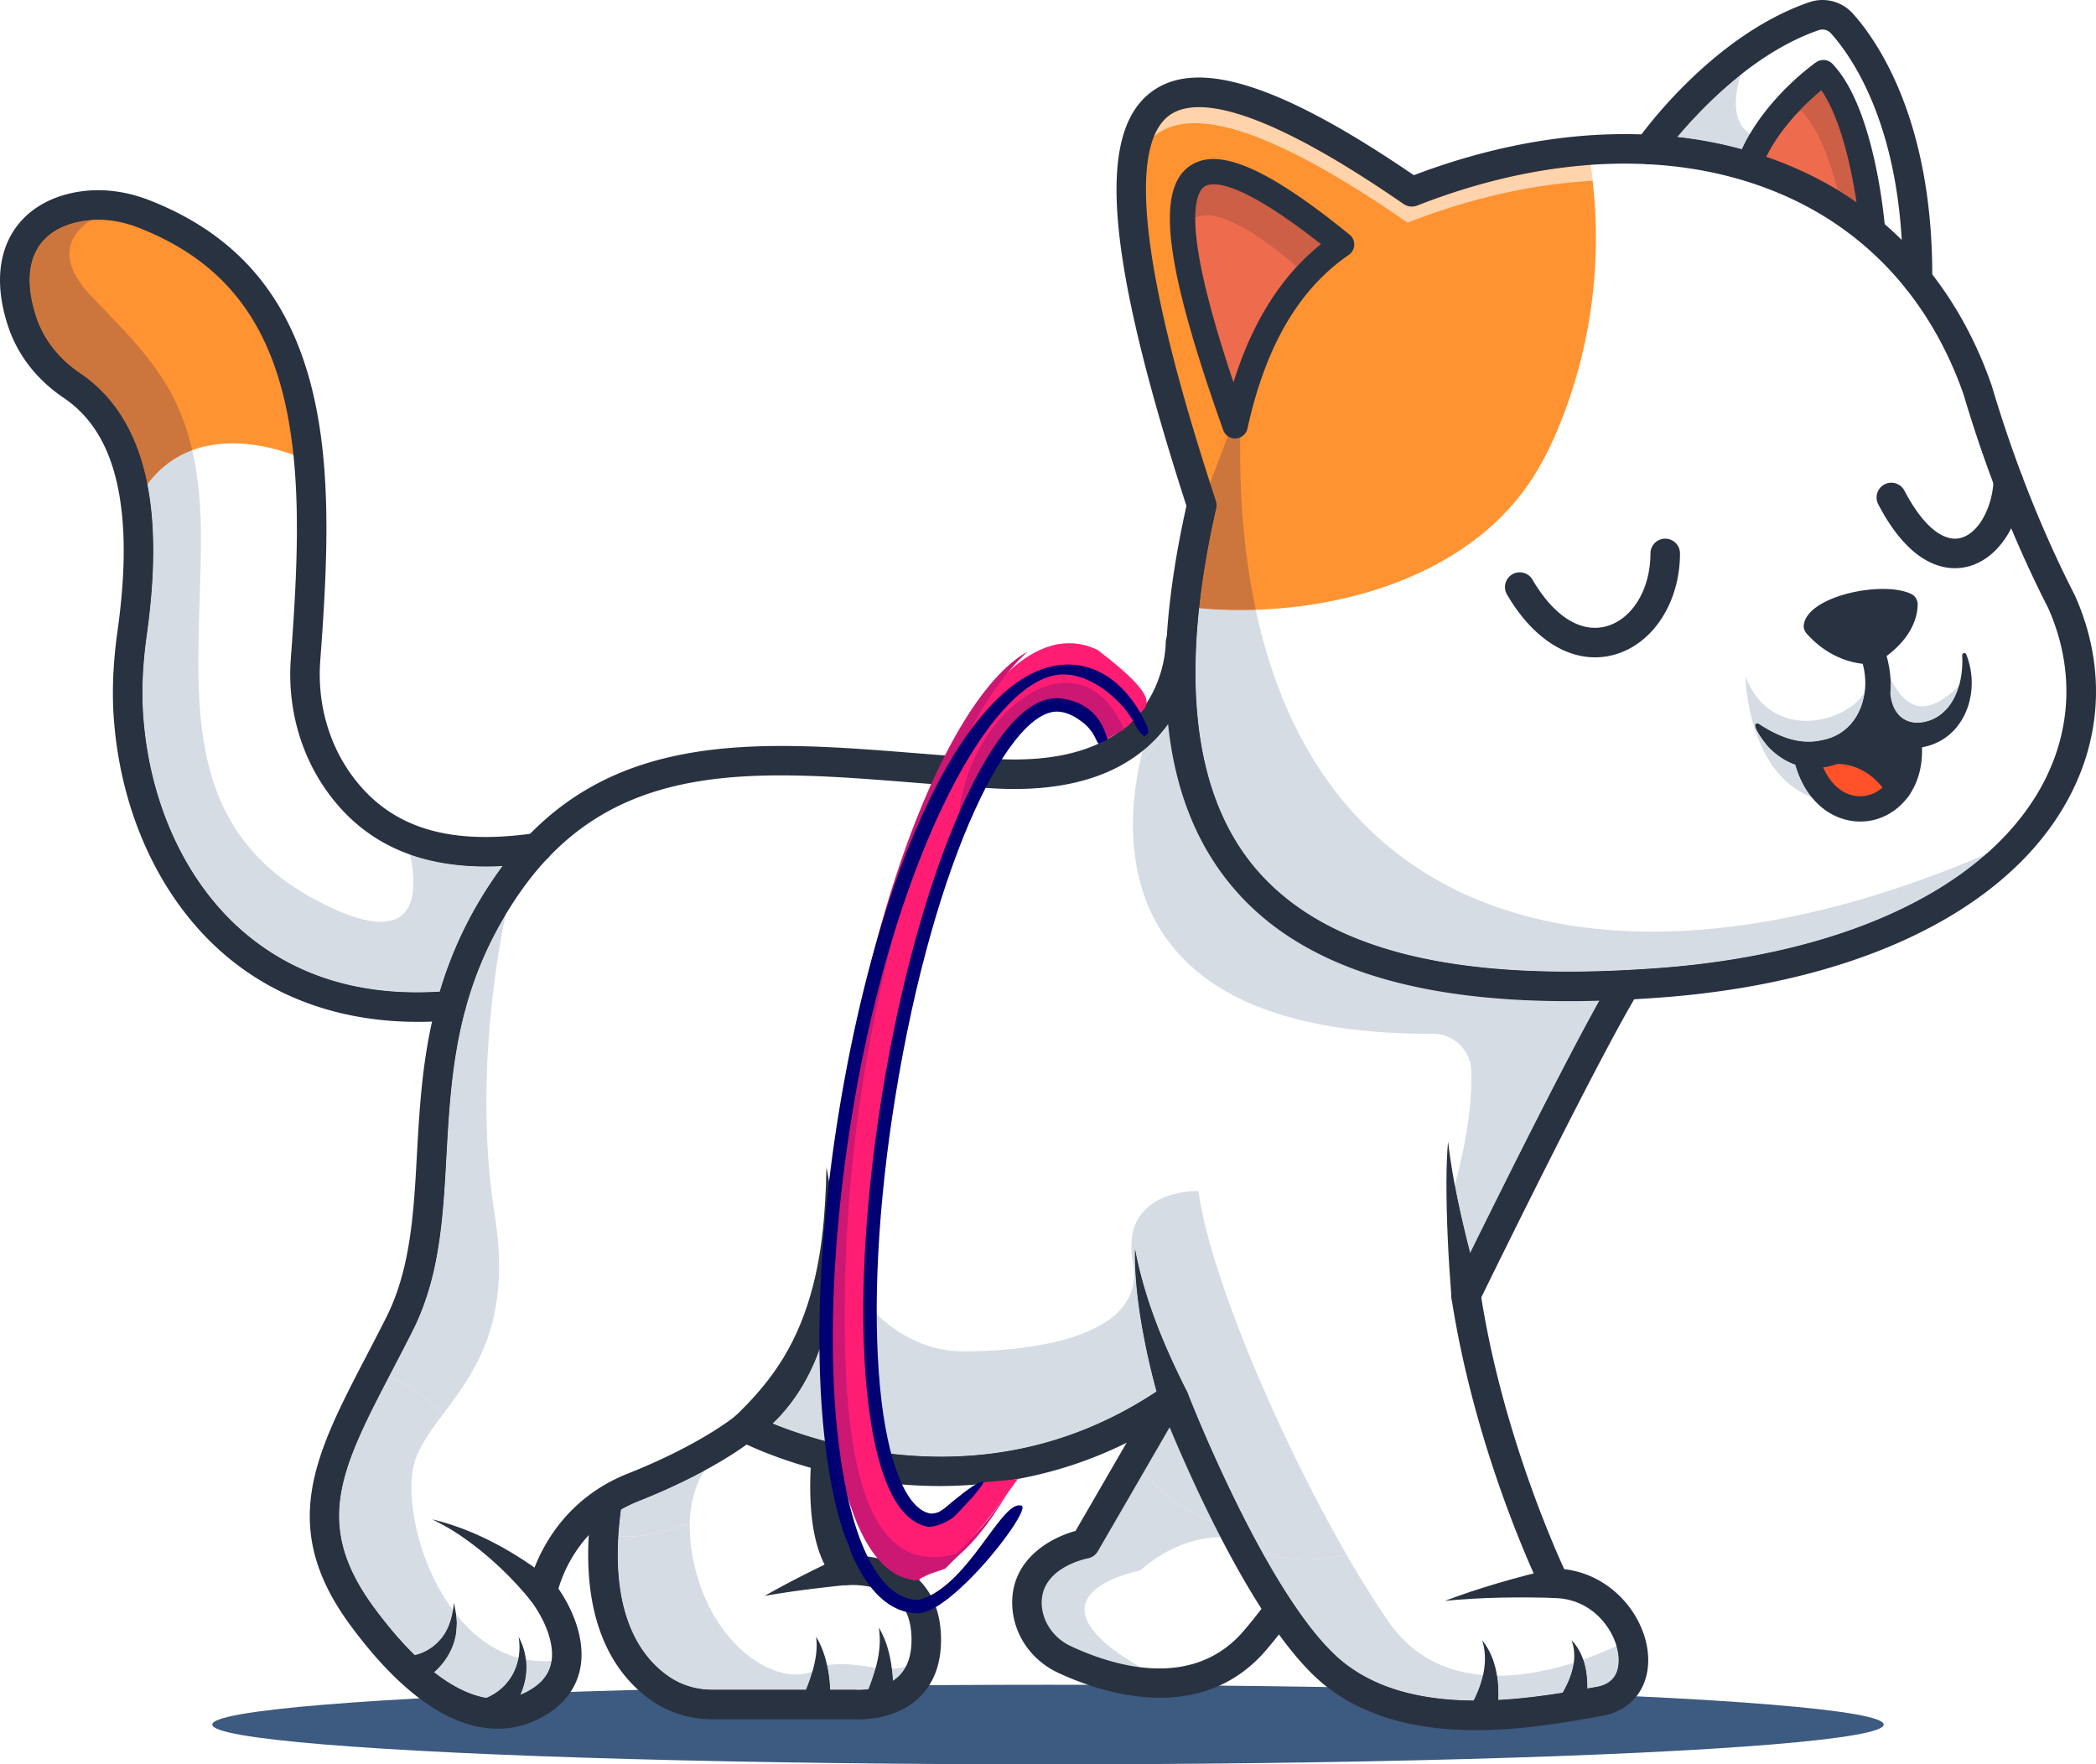 <svg xmlns="http://www.w3.org/2000/svg" width="316" height="266" fill="none" viewBox="0 0 316 266">
  <ellipse cx="158" cy="260" fill="#3D5A80" rx="126" ry="6"/>
  <path fill="#fff" d="M154.837 242.005c.159 3.56 2.429 6.682 5.651 8.182 3.668 1.716 9.625 3.884 15.696 3.529 4.59-.268 9.25-1.984 13.045-6.434 4.03-4.724 7.312-9.759 9.893-14.354 5.06-9.002 7.431-16.32 7.431-16.32l-28.13-9.459-3.434 5.932-3.878 6.694-7.522 12.987s-9.096 1.684-8.752 9.243Z"/>
  <path fill="#fff" d="M154.837 242.005c.159 3.56 2.429 6.682 5.651 8.182 6.446 3.013 19.936 7.425 28.741-2.905 4.03-4.724 7.312-9.759 9.893-14.354a18.209 18.209 0 0 0-1.419-.166c-22.034-1.697-26.592-12.987-26.592-12.987l-7.522 12.987s-9.096 1.684-8.752 9.243Zm-55.098 12.702c2.249 1.501 4.907 2.269 7.616 2.269h21.481s10.482.897 10.8-9.262c.013-.305.013-.623.006-.947-.317-11.163-12.079-10-12.079-10-1.969-2.219-2.795-5.798-3.07-9.409-.451-5.911.578-11.913.484-12.18 0 0 7.462-6.993 8.944-9.747 1.481-2.758-3.178-3.603-7.418-5.936-4.235-2.327-24.158-4.024-27.12-3.918-2.97.103-3.606 2.646-7.826 30.65-.02.114-.032.229-.05.343a58.803 58.803 0 0 0-.51 4.831c-.865 13.999 4.426 20.42 8.742 23.306Z"/>
  <path fill="#D6DCE4" d="M182.857 229.471a230.355 230.355 0 0 1-6.516-14.286l-3.906 6.744c1.544 2.042 4.654 5.144 10.422 7.542Z"/>
  <path fill="#D6DCE4" d="M171.937 251.36c-18.943-11.014-.03-14.593-.03-14.593 4.417-3.926 9.168-5.004 12.105-5.028-.395-.761-.779-1.518-1.155-2.267-5.769-2.399-8.879-5.501-10.423-7.544l-6.917 11.949a2.241 2.241 0 0 1-1.514 1.072c-.294.055-7.194 1.448-6.942 6.955v.002c.116 2.625 1.831 5.083 4.37 6.265 2.751 1.287 6.503 2.697 10.506 3.189Z"/>
  <path fill="#fff" d="M99.74 254.707c2.249 1.501 4.906 2.27 7.615 2.27h21.481s11.124.953 10.806-10.21c-.317-11.163-12.079-10-12.079-10-1.969-2.219-2.795-5.798-3.07-9.409-.515-.076-.787-.101-.787-.101v-.973s-5.887-2.842-14.469 1.081c-8.532 3.897-12.467 4.755-18.24 4.036-.865 13.999 4.426 20.42 8.742 23.306Z"/>
  <path fill="#293241" d="M128.487 238.959c1.383 0 4.507.226 6.629 2.11 1.476 1.308 2.23 3.193 2.304 5.761.072 2.62-.582 4.609-1.949 5.911-2.413 2.299-6.416 2.022-6.456 2.019a2.087 2.087 0 0 0-.179-.008h-21.481c-2.315 0-4.522-.656-6.382-1.896-3.974-2.659-8.545-8.515-7.756-21.317.1-1.575.28-3.252.54-4.983 2.214-14.685 4.128-27.384 5.513-28.74a1.94 1.94 0 0 1 .188-.015c3.181-.126 22.447 1.705 25.973 3.644 1.204.662 2.424 1.205 3.5 1.686 1.007.448 2.327 1.036 2.907 1.462-1.187 1.915-5.705 6.451-8.382 8.96a2.23 2.23 0 0 0-.702 1.73c-.013.177-.048.467-.089.852-.242 2.195-.743 6.762-.39 11.392.365 4.813 1.585 8.419 3.625 10.718.473.532 1.169.81 1.883.736.01-.001.27-.022.704-.022Zm.966 20.262c1.755 0 5.987-.328 9.057-3.227 2.339-2.211 3.468-5.337 3.357-9.29-.109-3.826-1.396-6.852-3.828-8.992-3.134-2.757-7.306-3.182-9.393-3.203-1.028-1.62-1.693-4.121-1.935-7.319-.32-4.219.151-8.509.376-10.57l.046-.42c1.955-1.863 7.358-7.132 8.747-9.714.735-1.367.595-2.514.347-3.236-.702-2.053-2.917-3.041-5.484-4.185-1.046-.465-2.126-.947-3.169-1.52-4.878-2.681-25.36-4.306-28.273-4.19-3.588.123-4.657 3.161-5.518 6.534-1.06 4.161-2.222 11.385-4.427 26.006a63.277 63.277 0 0 0-.58 5.366c-.92 14.917 4.782 21.989 9.724 25.296l.004.001c2.593 1.73 5.653 2.644 8.851 2.644h21.404c.135.007.372.019.694.019Z"/>
  <path fill="#fff" d="M3.3 48.39c1.302 4.016 4.037 7.372 7.54 9.737 5.064 3.422 8.442 9.112 9.593 17.758.71 5.307.583 11.729-.497 19.419-.605 4.286-.87 8.622-.553 12.932 1.748 23.459 17.482 46.154 48.633 43.369l13.008-23.809c-7.357 1.083-14.102.854-19.83-1.581-3.79-1.601-7.139-4.177-9.917-7.971-3.967-5.419-5.714-12.143-5.214-18.833.784-10.354 1.344-20.552.505-29.865-1.508-16.664-7.515-30.49-24.864-37.291a20.17 20.17 0 0 0-3.808-1.076 16.918 16.918 0 0 0-4.903-.182C4.969 31.897-.11 37.9 3.3 48.39Z"/>
  <path fill="#293241" d="M203.691 217.994c-1.045 2.748-3.193 7.945-6.51 13.842-2.939 5.238-6.184 9.948-9.644 14.002-7.711 9.046-19.666 5.345-26.105 2.333-2.541-1.181-4.255-3.64-4.372-6.264v-.003c-.252-5.507 6.65-6.899 6.944-6.955a2.243 2.243 0 0 0 1.512-1.071l13.921-24.041 24.254 8.157Zm-28.808 37.956c5.517 0 11.362-1.734 16.041-7.224 3.645-4.273 7.057-9.222 10.138-14.708 5.109-9.092 7.508-16.416 7.608-16.725a2.226 2.226 0 0 0-1.407-2.794l-28.132-9.459a2.226 2.226 0 0 0-2.634.993l-14.349 24.779c-3.924 1.063-9.846 4.423-9.534 11.295.195 4.328 2.852 8.197 6.937 10.097 3.243 1.517 9.078 3.746 15.332 3.746Z"/>
  <path fill="#fff" d="M54.665 243.785c11.444 15.467 20.768 16.689 26.969 12.556 2.516-1.679 3.615-3.884 3.788-6.236h.007c.254-3.44-1.47-7.21-3.637-10.134 0 0 1.33-7.139 7.82-12.346a22.428 22.428 0 0 1 5.847-3.388c5.418-2.156 9.455-4.272 12.212-5.918a6.45 6.45 0 0 1 .401-.242c.051-.032.109-.064.16-.096.694-.426 1.29-.807 1.805-1.151.058-.031.114-.076.172-.114 1.418-.959 2.098-1.538 2.098-1.538s33.057 17.59 64.634-4.451c0 0 4.139 10.738 9.911 21.628 4.259 8.042 9.416 16.167 14.456 20.121 11.87 9.319 30.306 5.721 39.841 4.024 3.961-.705 5.474-3.865 5.048-7.33-.597-4.869-5.015-10.343-11.831-10.47 0 0-2.709-5.538-5.798-14.228h-.006c-2.771-7.782-5.843-18.093-7.546-29.212 0 0 .248-.502.687-1.411 3.306-6.738 17.565-35.74 23.312-45.262.566-.936.527-2.098-.013-3.442-5.658-14.144-67.025-48.27-67.025-48.27s.135 6.289-4.291 11.781c-3.733 4.633-10.699 8.71-23.712 7.984-28.449-1.588-56.312-8.054-73.477 16.738a58.259 58.259 0 0 0-5.473 9.728c-9.346 21.087-2.755 40.603-10.846 56.604-1.336 2.632-2.633 5.1-3.841 7.439-7.279 14.011-11.481 23.381-1.672 36.636Z"/>
  <path fill="#fff" d="M76.29 137.785c10.566-15.228 25.176-18.636 41.481-18.636 10.186 0 21.034 1.331 31.965 1.941 1.021.056 2.008.084 2.954.084 9.611 0 15.537-2.828 19.189-6.349.126-.57.254-1.111.382-1.617-4.717 3.814-11.196 5.743-19.315 5.743-1.006 0-2.039-.03-3.096-.09-3.992-.222-8.004-.545-11.882-.854-7.051-.564-13.825-1.106-20.234-1.106-13.59 0-25.53 2.438-34.961 12.27a2.45 2.45 0 0 1-.29.305 44.466 44.466 0 0 0-4.16 5.17 60.138 60.138 0 0 0-2.034 3.139Zm110.563 94.57c4.258 8.042 9.415 16.167 14.455 20.121 11.87 9.32 30.306 5.721 39.842 4.024 9.535-1.697 4.869-17.59-6.783-17.8 0 0-2.709-5.537-5.798-14.228h-.006s-10.407-.501-17.19 5.645c-6.778 6.148-19.37 6.275-24.52 2.238Zm-132.189 11.43c11.444 15.467 20.769 16.689 26.97 12.556 6.197-4.132 3.813-11.443.157-16.37 0 0 1.33-7.139 7.821-12.346 0 0-9.301 2.174-17.248-7.889-6.605-8.366-11.013-11.978-16.028-12.587-7.278 14.011-11.48 23.381-1.672 36.636Z"/>
  <path fill="#293241" d="M179.816 100.458c25.194 14.222 60.903 37.043 63.295 46.022.117.439.117.761-.002.956-6.493 10.769-23.378 45.378-24.094 46.847a2.233 2.233 0 0 0-.199 1.312c3.612 23.586 13.148 43.257 13.552 44.082a2.223 2.223 0 0 0 1.958 1.247c6.145.112 9.417 5.336 9.694 8.832.14 1.787-.311 4.029-3.262 4.553l-.772.138c-9.273 1.656-26.533 4.74-37.304-3.723-11.249-8.838-23.544-40.479-23.666-40.797a2.226 2.226 0 0 0-3.351-1.023c-12.575 8.777-26.848 12.186-42.425 10.129-11.713-1.545-19.812-5.779-19.892-5.821a2.23 2.23 0 0 0-2.483.269c-.047.04-5.179 4.299-16.228 8.688-12.598 5.005-14.94 16.892-15.032 17.395-.115.609.03 1.236.399 1.733 2.403 3.239 3.574 6.7 3.128 9.257-.279 1.608-1.173 2.895-2.734 3.935-6.498 4.332-14.998.062-23.942-12.027-9.395-12.699-5.067-21.007 2.788-36.087a587.27 587.27 0 0 0 2.92-5.662c4.127-8.165 4.618-17.013 5.136-26.381.704-12.698 1.43-25.829 11.021-39.684 14.046-20.287 35.18-18.599 59.648-16.64 3.877.31 7.89.632 11.88.855 10.462.586 18.477-1.737 23.819-6.896 3.984-3.848 5.54-8.406 6.148-11.509Zm42.726 160.384c6.95.001 13.538-1.177 18.226-2.014l.768-.138c4.585-.815 7.301-4.46 6.92-9.285-.453-5.739-5.349-11.986-12.63-12.835-2.051-4.489-9.416-21.515-12.504-40.964 2.361-4.828 17.678-36.053 23.598-45.87.526-.876 1.039-2.345.492-4.401-.617-2.311-2.494-9.354-35.951-30.927-16.241-10.472-32.245-19.39-32.405-19.479a2.233 2.233 0 0 0-2.23.04 2.223 2.223 0 0 0-1.077 1.946c.003.126.005 6.892-5.219 11.896-4.417 4.231-11.293 6.121-20.432 5.607-3.938-.219-7.921-.538-11.777-.848-24.764-1.978-48.155-3.849-63.659 18.545-10.307 14.886-11.103 29.277-11.804 41.972-.493 8.888-.958 17.284-4.668 24.617-.99 1.96-1.962 3.826-2.894 5.615-7.817 15.01-13.466 25.854-2.417 40.789 14.257 19.276 24.91 16.471 29.988 13.084 2.556-1.704 4.163-4.081 4.65-6.874.614-3.536-.592-7.791-3.322-11.805.723-2.517 3.5-9.798 12.085-13.209 8.835-3.508 14.1-6.939 16.287-8.524 2.849 1.322 10.134 4.326 19.92 5.642 11.004 1.479 27.257.977 43.405-9.32 3.27 7.987 13.704 32 24.041 40.121 6.53 5.132 14.798 6.619 22.609 6.619Z"/>
  <path fill="#293241" d="M113.715 216.901c11.046-7.888 13.411-22.961 11.748-35.594-.212-1.542-.543-3.822-.865-5.331-.025.897-.063 1.795-.069 2.687-.045 1.34-.211 4.004-.335 5.338-.675 7.733-2.527 15.438-6.86 21.921-1.841 2.777-4.037 5.231-6.454 7.552-1.943 1.924.586 4.978 2.835 3.427Zm65.278-7.024c-3.455-6.818-6.476-14.047-7.882-21.612-.058 3.919.39 7.852 1.058 11.722.701 3.93 1.565 7.732 2.714 11.59 1.086 3.065 5.509 1.242 4.11-1.7Zm44.215-15.011c-1.998-7.484-3.994-15.043-4.893-22.758-.179 1.947-.226 3.91-.243 5.871-.018 5.908.299 11.779.756 17.672.414 3.214 5.105 2.38 4.38-.785Zm-139.82 43.553c-5.404-4.244-11.53-7.754-18.232-9.361 1.512.743 2.962 1.557 4.333 2.494 4.026 2.76 7.658 6.186 10.708 9.97 2.135 2.511 5.644-.895 3.19-3.103Zm-21.212 15.626c3.433-1.256 6.15-4.4 6.596-8.04.007-.286.071-1.066.076-1.344-.01-.29-.076-1.016-.094-1.312-.078-.573-.21-1.134-.312-1.683-.104.815-.211 1.678-.454 2.458l-.103.391-.151.375c-.938 2.706-3.606 4.751-6.442 4.794l.884 4.361Zm12.276 6.226c4.387-3.034 6.323-8.704 3.737-13.505.682 4.057-1.263 7.84-5.125 9.329-.198.076-.466.177-.565.179l1.953 3.997Zm159.707-23.786c-5.537 1.313-11.013 2.861-16.321 4.863 5.565-.539 11.169-.606 16.738-.432 3.365-.051 2.903-5.01-.417-4.431Z"/>
  <path fill="#FF9331" d="M3.3 48.39c1.302 4.016 4.037 7.373 7.54 9.737 5.064 3.422 8.442 9.112 9.593 17.758 7.932-15.544 26.135-6.339 26.135-6.339-1.508-16.664-7.515-30.49-24.864-37.291-2.766-1.081-5.76-1.589-8.711-1.258C4.969 31.898-.11 37.9 3.3 48.39Z"/>
  <path fill="#293241" d="M238.99 258.071c.562-3.612.634-8.015-2.063-10.789 1.178 3.208-.357 6.494-2.064 9.125l4.127 1.664Zm-13.465 1.359c.691-4.078.609-8.808-2.072-12.148 1.146 3.59-.211 7.46-2.073 10.529l4.145 1.619ZM63 154.058c1.707 0 3.448-.078 5.215-.236a2.225 2.225 0 0 0 2.018-2.415 2.216 2.216 0 0 0-2.415-2.017c-12.389 1.108-22.799-1.836-30.949-8.749-8.71-7.393-14.276-19.265-15.265-32.57-.285-3.816-.107-7.891.535-12.454 1.08-7.693 1.248-14.433.498-20.027-1.182-8.88-4.732-15.375-10.553-19.307-3.255-2.195-5.56-5.163-6.667-8.58-1.402-4.312-1.277-7.933.36-10.473 1.827-2.837 5.07-3.754 7.466-4.022 2.433-.274 5.077.114 7.65 1.12 14.522 5.693 21.758 16.617 23.458 35.417.778 8.635.36 18.038-.504 29.5-.556 7.38 1.446 14.592 5.636 20.312 6.732 9.191 17.153 12.608 31.865 10.441a2.222 2.222 0 0 0 1.877-2.524 2.227 2.227 0 0 0-2.527-1.879c-13.104 1.929-21.88-.825-27.626-8.667-3.563-4.866-5.265-11.026-4.787-17.349.882-11.681 1.305-21.292.498-30.233-1.845-20.416-10.193-32.86-26.268-39.164-3.245-1.266-6.62-1.749-9.768-1.396-4.743.532-8.547 2.675-10.71 6.032-1.664 2.585-3.162 7.153-.854 14.258 1.417 4.37 4.325 8.14 8.41 10.896 4.788 3.232 7.612 8.533 8.633 16.205.7 5.197.53 11.528-.493 18.819-.69 4.881-.875 9.266-.57 13.404 1.081 14.488 7.216 27.474 16.83 35.634 7.781 6.602 17.73 10.024 29.006 10.024Zm63.984 80.558c-3.912 1.836-7.965 3.858-11.708 5.991 2.145-.384 4.288-.697 6.438-.975 1.881-.234 4.576-.556 6.43-.72 3.482-.541 2.122-5.581-1.16-4.296Zm7.669 22.561c.079-4.015-.063-8.295-2.163-11.803.606 3.682-.738 7.44-2.163 10.757l4.326 1.046Zm-9.459.018c.045-3.566-.292-7.375-2.158-10.429.233 1.699-.043 3.327-.454 4.896-.411 1.497-1.005 3.113-1.706 4.452l4.318 1.081Z"/>
  <path fill="#D6DCE4" d="M221.645 188.922c4.553-9.244 13.9-28.046 19.483-38.049-1.584.045-3.138.067-4.664.067-24.126 0-40.7-5.599-50.456-16.994-5.553-6.484-8.85-14.696-9.911-24.785-.185.259-.379.515-.584.772a18.596 18.596 0 0 1-3.632 4.894c-2.793 12.793-3.596 41.028 43.682 41.028h.467a5.781 5.781 0 0 1 5.791 5.637c.094 3.741-.361 9.388-2.494 17.184.646 3.439 1.453 6.852 2.318 10.246Z"/>
  <path fill="#D6DCE4" d="M171.88 114.825a18.67 18.67 0 0 0 3.634-4.893 20.703 20.703 0 0 1-3.253 3.278 48.149 48.149 0 0 0-.381 1.615Z"/>
  <path fill="#293241" d="M222.502 192.219c4.049-8.239 15.334-31.073 21.23-41.438-.877.038-1.745.067-2.604.092-5.584 10.004-14.931 28.804-19.482 38.048.28 1.103.568 2.2.856 3.298Zm-50.239-79.009a21.017 21.017 0 0 0 3.835-4.05c-.018-.167-.034-.336-.051-.505h-2.361s-.709 1.743-1.423 4.555Z"/>
  <path fill="#293241" d="m221.704 193.849.8-1.63a397.905 397.905 0 0 1-.858-3.296c-.865-3.393-1.673-6.808-2.319-10.248a99.199 99.199 0 0 1-1.012 3.446l3.389 11.728Z"/>
  <path fill="#fff" d="M248.54 22.568S259.103 7.387 273.491 2.44a3.927 3.927 0 0 1 4.204 1.102c3.679 4.098 11.552 15.568 11.393 38.586l-40.548-19.56Z"/>
  <path fill="#fff" d="M286.508 33.445c-1.532-16.653-7.62-25.245-10.467-28.417a1.727 1.727 0 0 0-1.281-.575c-.183 0-.368.029-.546.09-.659.227-1.31.478-1.952.748a3.944 3.944 0 0 1 3.528 1.273c2.991 3.33 8.757 11.545 10.718 26.88Z"/>
  <path fill="#EE6C4D" d="M282.353 35.188s-1.292-17.781-7.459-24.237c0 0-8.358 5.844-11.291 14.166l18.75 10.071Z"/>
  <path fill="#CC5F45" d="M279.89 30.491c-.802-5.371-2.449-12.746-5.301-16.886a38.814 38.814 0 0 0-3.86 3.688c.519-.405.828-.622.828-.622 2.586 2.708 4.314 7.403 5.448 11.946a52.18 52.18 0 0 1 2.885 1.874Z"/>
  <path fill="#fff" d="M178.555 91.408c-5.15 47.113 24.413 60.018 70.274 56.86 27.628-1.792 46.28-10.541 56.255-22.035 9.218-10.603 11.049-23.543 5.728-35.499-4.889-9.554-9.148-20.135-12.664-31.944-9.103-26.111-32.141-38.045-58.709-36.105-8.608.616-17.584 2.696-26.579 6.225-49.072-33.891-49.269-6.994-31.685 47.252-1.233 5.442-2.104 10.516-2.62 15.246Z"/>
  <path fill="#FF9331" d="M181.175 76.163c-1.233 5.441-2.104 10.515-2.62 15.245 2.626.395 5.296.54 7.953.56 16.701.107 34.52-5.61 43.72-18.666 2.135-3.025 3.75-6.357 5.104-9.752 5.162-12.97 6.535-27.222 4.107-40.865-8.608.616-17.584 2.696-26.579 6.225-49.072-33.891-49.269-6.994-31.685 47.253Z"/>
  <path fill="#fff" d="M310.215 95.48a33.057 33.057 0 0 0-1.412-3.788 180.91 180.91 0 0 1-7.736-17.4c2.718 7.56 5.766 14.572 9.11 21.103l.038.085Zm-14.04-35.534a51.445 51.445 0 0 1-.142-.474c-4.792-13.707-13.867-23.958-26.248-29.649-6.393-2.939-13.466-4.619-20.977-5.047a2.227 2.227 0 0 1-.763-.04 69.562 69.562 0 0 0-3.119-.069c-1.692 0-3.406.063-5.134.183.119.8.224 1.601.317 2.404a74.228 74.228 0 0 1 4.168-.115c4.006 0 7.911.328 11.679.988 1.95 3.024 4.59 4.36 7.774 4.36 1.435 0 2.979-.271 4.623-.78 12.222 5.107 22.088 14.505 27.822 28.24Z"/>
  <path fill="#FFD4AD" d="M212.224 33.57c9.45-3.706 18.881-5.814 27.885-6.313a74.286 74.286 0 0 0-.317-2.405c-8.412.597-17.222 2.641-26.122 6.13a2.23 2.23 0 0 1-2.077-.239C195.245 19.45 185.998 16.15 180.77 16.15c-2.07 0-3.509.518-4.51 1.262-.98.728-1.725 1.789-2.269 3.12 1.559-1.287 3.592-1.956 6.145-1.956 6.756 0 17.162 4.683 32.088 14.993Z"/>
  <path fill="#293241" d="M308.804 91.694c4.159 9.388 3.553 19.347-1.705 28.047-9.005 14.895-30.295 24.485-58.414 26.306-29.52 2.034-48.915-2.87-59.296-14.995-9.649-11.267-11.68-29.568-6.042-54.393a2.22 2.22 0 0 0-.054-1.18c-4.088-12.612-16.532-50.993-7.034-58.067 3.524-2.62 12.512-2.434 35.335 13.329a2.22 2.22 0 0 0 2.076.241c20.41-7.998 40.338-8.41 56.115-1.158 12.381 5.69 21.456 15.942 26.249 29.65 3.413 11.478 7.71 22.318 12.77 32.22Zm-72.34 59.247c3.969 0 8.137-.152 12.518-.453 29.582-1.918 52.157-12.285 61.925-28.446 6.044-9.998 6.732-21.438 1.938-32.213-.016-.036-.034-.072-.052-.108-4.955-9.687-9.164-20.308-12.509-31.565a2.13 2.13 0 0 0-.032-.099c-5.196-14.901-15.088-26.062-28.609-32.275-16.596-7.632-37.328-7.398-58.491.63-20.066-13.711-32.647-17.705-39.548-12.568-8.409 6.26-6.838 24.944 5.268 62.427-5.881 26.328-3.546 45.2 7.136 57.675 9.757 11.395 26.33 16.995 50.456 16.995Z"/>
  <path fill="#EE6C4D" d="M202.261 36.856c-8.533 5.878-13.439 15.444-16.051 27.336-12.131-34.13-12.875-50.858 16.051-27.336Z"/>
  <path fill="#CC5F45" d="M195.52 40.19a33.952 33.952 0 0 1 3.624-3.387c-9.469-7.445-14.009-9.012-16.15-9.012-.727 0-1.179.181-1.453.374-.475.337-1.315 1.388-1.34 4.62a4.296 4.296 0 0 1 1.671-.315c2.963 0 7.408 2.424 13.648 7.72Z"/>
  <path fill="#293241" d="M199.145 36.806c-5.977 4.817-10.326 11.686-13.181 20.838-2.647-7.91-4.352-14.139-5.182-18.93-1.393-8.05.068-10.058.76-10.548 1.076-.76 4.912-1.34 17.603 8.64ZM186.209 66.1a1.904 1.904 0 0 0 1.864-1.496c2.729-12.414 7.723-20.975 15.272-26.176a1.907 1.907 0 0 0 .122-3.05c-12.456-10.13-19.896-13.312-24.125-10.327-5.149 3.635-3.679 15.162 5.071 39.782a1.907 1.907 0 0 0 1.796 1.267Zm102.878-21.747a2.227 2.227 0 0 0 2.225-2.212c.166-23.97-8.309-36.018-11.961-40.086a6.152 6.152 0 0 0-6.586-1.72c-14.902 5.124-25.604 20.316-26.052 20.963a2.226 2.226 0 0 0 3.653 2.542c.101-.147 10.339-14.652 23.848-19.297a1.71 1.71 0 0 1 1.826.484c3.306 3.683 10.977 14.667 10.822 37.085a2.226 2.226 0 0 0 2.209 2.24h.016Z"/>
  <path fill="#293241" d="M282.35 37.095c.046 0 .092-.003.14-.005a1.908 1.908 0 0 0 1.763-2.042c-.053-.755-1.415-18.543-7.98-25.417a1.907 1.907 0 0 0-2.472-.243c-.362.253-8.896 6.298-11.998 15.094a1.907 1.907 0 0 0 3.598 1.268c1.99-5.647 6.798-10.16 9.188-12.145 3.896 5.654 5.543 17.346 5.861 21.72a1.908 1.908 0 0 0 1.9 1.77Zm12.384 48.565c.626 0 1.188-.073 1.671-.177 4.706-1.017 8.244-6.278 8.603-12.792a2.224 2.224 0 0 0-2.099-2.343 2.212 2.212 0 0 0-2.344 2.099c-.242 4.376-2.434 8.11-5.1 8.687-2.63.567-5.676-2.04-8.347-7.163a2.227 2.227 0 0 0-3.002-.944 2.228 2.228 0 0 0-.944 3.002c4.151 7.959 8.578 9.631 11.562 9.631Zm-54.263 13.442c.947 0 1.895-.124 2.84-.38 5.869-1.585 9.969-7.872 9.969-15.287a2.225 2.225 0 0 0-4.451 0c0 5.408-2.746 9.929-6.678 10.991-3.844 1.039-7.893-1.525-11.109-7.037a2.224 2.224 0 1 0-3.843 2.24c3.555 6.1 8.364 9.473 13.272 9.473Z"/>
  <path fill="#FF5228" d="M273.424 115.171c5.691-1.136 9.54.257 11.204 4.647-5.318 2.709-9.312 1.855-11.204-4.647Z"/>
  <path fill="#293241" d="M271.953 94.128c.724-4.374 12.081-6.64 16.239-4.553.59.295.935.921.925 1.583-.025 1.612-.684 4.922-5.066 8.022-.981.692-2.188 1.024-3.38.877-2.033-.252-5.341-1.211-8.305-4.55a1.68 1.68 0 0 1-.413-1.379Z"/>
  <path fill="#293241" d="M280.42 98.875c2.084 5.118.076 11.671-5.742 12.732-3.393.806-6.666-.585-9.561-2.485-1.653-.397 1.42 3.556 1.891 3.863 6.517 6.207 15.881 1.217 17.679-6.732.699-2.954.305-6.023-.698-8.723-.943-2.343-4.407-1.04-3.569 1.345Z"/>
  <path fill="#293241" d="M287.489 111.395c-.04.278-.687 6.317-1.278 5.999-.589-.317-6.318-5.204-6.156-5.323.163-.121 3.087-3.418 3.087-3.418l3.234 2.702"/>
  <path fill="#293241" d="M281.159 104.462c-.454 4.516 2.983 8.708 7.713 8.322 7.062-.596 9.953-8.147 7.576-14.114-.113-.338-.643-.236-.623.118.225 3.851-1.01 8.277-4.664 9.765-3.434 1.304-5.949-.519-6.198-4.184-.305-2.287-3.618-2.186-3.804.093Z"/>
  <path fill="#293241" d="M280.475 123.858c.561 0 1.113-.054 1.649-.158 4.635-.908 8.67-5.714 7.418-13.139a1.91 1.91 0 0 0-2.198-1.564 1.909 1.909 0 0 0-1.563 2.199c.886 5.253-1.655 8.223-4.389 8.759-2.77.546-6.092-1.302-7.286-6.641a1.908 1.908 0 0 0-3.722.832c1.532 6.859 6.017 9.712 10.091 9.712Z"/>
  <path fill="#293241" d="M286.214 120.791a1.903 1.903 0 0 0 1.689-2.784c-.148-.285-3.735-6.971-11.592-6.65a1.91 1.91 0 0 0-1.828 1.984 1.9 1.9 0 0 0 1.986 1.827c5.388-.216 7.951 4.416 8.057 4.613a1.917 1.917 0 0 0 1.688 1.01Z"/>
  <path fill="#D6DCE4" d="M262.609 22.509c.372-.808.783-1.584 1.225-2.332-2.827-1.833-2.327-5.847-1.407-8.9-4.141 3.286-7.462 6.88-9.562 9.38 3.342.376 6.597.991 9.744 1.852Z"/>
  <path fill="#293241" d="M262.237 23.355c.119-.285.241-.568.371-.849a64.113 64.113 0 0 0-9.744-1.85l-.191.23 9.564 2.47Z"/>
  <path fill="#293241" d="m252.672 20.885.192-.23c2.1-2.5 5.421-6.095 9.563-9.38.668-2.216 1.557-3.925 1.557-3.925l-6.519 6.564-6.633 6.496 1.84.475Zm11.785 3.044 1.377-2.965c-.801-.171-1.461-.44-2-.79a25.692 25.692 0 0 0-1.597 3.18l2.22.575Z"/>
  <path fill="#D6DCE4" d="M236.387 146.493c3.884 0 7.985-.149 12.298-.445 21.928-1.422 39.704-7.567 50.739-17.268-17.706 7.612-34.923 11.676-50.348 11.676-29.585 0-52.574-14.948-59.756-48.524a74.49 74.49 0 0 1-2.346.036h-.466a62.616 62.616 0 0 1-5.728-.284c-1.856 17.304 1.023 30.509 8.609 39.366 8.864 10.354 24.297 15.445 46.998 15.443Z"/>
  <path fill="#CC763E" d="M186.974 91.969c.781 0 1.561-.013 2.346-.037-1.641-7.676-2.458-16.332-2.338-25.995a1.925 1.925 0 0 1-.773.163c-.4 0-.78-.126-1.093-.347l-2.679 7.075c.313.976.6 1.864.856 2.65.124.382.142.79.053 1.18-1.206 5.31-2.062 10.318-2.565 15.026a61.767 61.767 0 0 0 6.193.285Z"/>
  <path fill="#293241" d="M236.416 148.717c3.987 0 8.124-.155 12.412-.45 27.629-1.793 46.281-10.54 56.256-22.034-1.89.886-3.78 1.736-5.661 2.546-11.034 9.701-28.81 15.846-50.739 17.267-4.313.297-8.413.446-12.297.446-22.701.002-38.134-5.089-47-15.442-7.584-8.858-10.463-22.063-8.608-39.367.505-4.707 1.361-9.716 2.566-15.025a2.227 2.227 0 0 0-.052-1.179c-.257-.787-.543-1.677-.856-2.65l-1.262 3.333c-12.391 54.542 12.29 72.555 55.241 72.555Zm-50.208-82.618c.04 0 .08-.002.122-.004.23-.013.45-.07.652-.16.023-1.816.079-3.668.167-5.558l-2.034 5.376c.314.22.695.346 1.093.346Z"/>
  <path fill="#D6DCE4" d="M273.145 120.196c-1.029-1.273-1.888-2.902-2.473-4.924-1.272-.442-2.513-1.189-3.664-2.285-.448-.295-3.258-3.892-2.095-3.892.058 0 .127.009.204.027 2.167 1.423 4.545 2.56 7.027 2.703l.1-.001c.084 0 .167.005.248.016l.181.002c.663 0 1.332-.074 2.006-.234 3.81-.695 5.986-3.744 6.448-7.205-1.474 2.377-5.098 4.272-8.805 4.272-3.623 0-7.325-1.807-9.189-6.736 0 0 .273 14.56 10.012 18.257Z"/>
  <path fill="#293241" d="M270.672 115.273a17.98 17.98 0 0 1-.287-1.127 1.906 1.906 0 0 1 1.759-2.319c-2.482-.144-4.86-1.281-7.026-2.704a.882.882 0 0 0-.204-.028c-1.163 0 1.647 3.599 2.095 3.892 1.15 1.097 2.392 1.843 3.663 2.286Zm3.418-2.026c.077-.011.214-.03.394-.061a1.906 1.906 0 0 1 1.827-1.827 12.519 12.519 0 0 1 2.422.127c1.147-.789 2.223-1.921 2.851-3.539a7.977 7.977 0 0 1-.407-3.621l-.049.077c-.462 3.462-2.639 6.512-6.449 7.205a8.644 8.644 0 0 1-2.005.234c-.06 0-.122 0-.182-.002.75.1 1.396.638 1.598 1.407Zm7.547-9.931c.118-.129.252-.238.397-.327-.07-.508-.17-1.045-.306-1.605a3.608 3.608 0 0 1-.091 1.932Z"/>
  <path fill="#293241" d="M281.584 107.948c.51-1.31.725-2.938.45-4.959a1.811 1.811 0 0 0-.397.325 4.732 4.732 0 0 1-.461 1.01 7.981 7.981 0 0 0 .408 3.624Zm-5.975 12.904-3.133-5.324 1.536-2.274s.027-.002.077-.009a1.907 1.907 0 0 0-1.845-1.422l-.1.002a1.906 1.906 0 0 0-1.76 2.322c.087.388.183.764.288 1.127.585 2.021 1.445 3.649 2.474 4.922.762.29 1.582.512 2.463.656Zm-1.126-7.666c.829-.148 2.611-.574 4.25-1.701a12.405 12.405 0 0 0-2.422-.128c-1 .041-1.788.845-1.828 1.829Z"/>
  <path fill="#D6DCE4" d="M289.058 108.974c.648 0 1.354-.136 2.104-.421 2.208-.898 3.532-2.87 4.185-5.139-2.286 2.214-4.085 3.076-5.544 3.076-2.176 0-3.603-1.915-4.784-4.131.038.717.027 1.439-.044 2.161.239 2.775 1.803 4.454 4.083 4.454Z"/>
  <path fill="#293241" d="M284.975 104.522a14.22 14.22 0 0 0 .044-2.163c-.097-.178-.19-.361-.284-.545l-.535 1.237c.391.275.682.713.764 1.32l.011.151Z"/>
  <path fill="#293241" d="M289.582 110.814c.409-.02.836-.115 1.283-.297 4.475-1.831 4.849-7.467 4.849-7.467a30.89 30.89 0 0 1-.367.363c-.653 2.27-1.978 4.241-4.186 5.139-.749.284-1.455.422-2.104.422-2.279 0-3.844-1.68-4.082-4.453l-.012-.151c-.081-.606-.373-1.045-.763-1.32l-.194.451-.236 1.749s.935 2.534 2.644 4.184a1.902 1.902 0 0 1 1.248-.464 1.91 1.91 0 0 1 1.88 1.589l.04.255Z"/>
  <path fill="#293241" d="M289.406 110.822c.058 0 .118-.003.177-.005l-.04-.255a1.91 1.91 0 0 0-3.128-1.127c.823.796 1.826 1.387 2.991 1.387Z"/>
  <path fill="#D6DCE4" d="M196.88 235.107c2.007 0 4.095-.241 6.118-.743-10.061-17.469-20.62-42.09-22.307-54.788l-.205-.001c-1.568 0-11.568.404-9.674 10.808 2.048 11.286-15.436 13.351-25.606 13.351-8.782 0-16.443-6.906-19.265-15.729.1 9.735-2.433 19.898-9.468 26.612 3.404 1.388 9.364 3.439 16.768 4.416 2.936.388 5.822.581 8.663.581 11.713 0 22.599-3.292 32.463-9.83a107.5 107.5 0 0 1-2.198-9.798c-.667-3.868-1.115-7.803-1.058-11.72 1.386 7.451 4.337 14.578 7.729 21.307.061.098.114.204.159.311.06.131.111.259.151.386.827 2.098 5.383 13.416 11.205 23.875 1.917.631 4.167.962 6.525.962Z"/>
  <path fill="#D6DCE4" d="M222.176 256.382c.616-1.213 1.12-2.512 1.415-3.846-5.253-.445-10.421-2.581-14.178-7.957-2.05-2.933-4.22-6.403-6.416-10.216a25.528 25.528 0 0 1-6.118.744c-2.357 0-4.607-.332-6.525-.962 3.799 6.827 8.136 13.284 12.328 16.579 5.46 4.29 12.584 5.612 19.494 5.658Zm3.692-.089c3.475-.184 6.806-.624 9.731-1.092.8-1.405 1.463-2.945 1.673-4.53-3.332 1.059-7.362 1.957-11.46 1.957h-.123c.189 1.201.235 2.439.179 3.665Zm13.434-1.726.683-.12.773-.138c2.952-.524 3.402-2.767 3.262-4.554a7.966 7.966 0 0 0-.31-1.612 52.958 52.958 0 0 1-5.027 2.057c.473 1.368.635 2.871.619 4.367Z"/>
  <path fill="#293241" d="M222.532 258.622c.301 0 .604-.003.904-.008l-2.056-.802c.279-.459.547-.938.796-1.428-6.91-.046-14.033-1.37-19.493-5.659-4.192-3.294-8.529-9.753-12.328-16.58-5.82-10.458-10.377-21.776-11.205-23.875.408 1.299-.32 2.327-1.303 2.721 1.522 3.72 4.837 11.503 9.006 19.365 4.258 8.041 9.415 16.166 14.455 20.12 6.05 4.751 13.81 6.146 21.224 6.146Zm3.131-.079c4.074-.199 7.949-.749 11.266-1.303l-2.066-.833c.252-.387.501-.791.738-1.206-2.927.468-6.257.909-9.73 1.093a25.522 25.522 0 0 1-.208 2.249Zm13.492-1.686 1.994-.357c3.962-.704 5.474-3.865 5.048-7.33l-.775-1.887s-.622.345-1.712.861c.167.56.271 1.104.311 1.612.14 1.788-.311 4.029-3.262 4.554l-.773.137-.683.122a22.694 22.694 0 0 1-.148 2.288Zm-97.387-35.029c10.084 0 21.741-2.347 33.296-9.836a2.839 2.839 0 0 1-.18-.413 80.508 80.508 0 0 1-.514-1.794c-9.864 6.538-20.75 9.83-32.465 9.83-2.841 0-5.726-.193-8.663-.581-7.405-.977-13.364-3.028-16.768-4.416a25.058 25.058 0 0 1-1.881 1.629c4.346 1.878 14.517 5.581 27.175 5.581Zm-31.558-5.111.451-.309-.012-.014c-.144.109-.291.217-.439.323Zm68.789-6.831a2.184 2.184 0 0 0-.158-.313l.154.305.004.008Z"/>
  <path fill="#293241" d="M110.66 216.408c1.111-.774 1.648-1.23 1.648-1.23s.804.428 2.284 1.068a25.28 25.28 0 0 0 1.883-1.628c7.032-6.714 9.565-16.876 9.465-26.611a24.506 24.506 0 0 1-.964-4.323s-.989 22.682-14.327 32.71l.011.014Zm67.186-3.418c.983-.395 1.711-1.422 1.303-2.721a2.931 2.931 0 0 0-.151-.384l-.005-.008-.154-.306c-3.391-6.728-6.342-13.855-7.728-21.307-.057 3.92.39 7.853 1.058 11.723a107.042 107.042 0 0 0 2.199 9.797c.165.598.336 1.195.515 1.793.053.15.112.288.18.414a64.975 64.975 0 0 0 1.877-1.264s.321.83.906 2.263Zm59.082 44.249a211.07 211.07 0 0 0 2.227-.383c.084-.748.14-1.517.148-2.288.016-1.495-.147-2.999-.619-4.368-.454.159-.925.317-1.412.472-.209 1.584-.872 3.125-1.672 4.528-.236.416-.485.819-.737 1.207l2.065.832Zm-13.492 1.375a65.33 65.33 0 0 0 2.226-.072c.101-.737.174-1.49.208-2.249a18.378 18.378 0 0 0-.181-3.665 25.8 25.8 0 0 1-2.097-.091c-.296 1.333-.8 2.632-1.416 3.846a21.33 21.33 0 0 1-.796 1.428l2.056.803Z"/>
  <path fill="#D6DCE4" d="M73.325 255.989c2.671-1.127 4.376-3.382 4.858-6.047-3.803-1.006-6.952-3.448-9.425-6.57.018.31.082 1.007.093 1.29-.007.278-.071 1.057-.08 1.344-.288 2.373-1.546 4.536-3.336 6.101 2.75 2.159 5.4 3.462 7.89 3.882Zm5.115-.477a9.956 9.956 0 0 0 1.958-1.022c1.561-1.04 2.458-2.327 2.735-3.935a2.53 2.53 0 0 0 .024-.148c-.365.024-.727.036-1.083.036a15.19 15.19 0 0 1-2.79-.254c.22 1.822-.095 3.654-.844 5.323Zm-11.685-42.255c4.587-6.116 10.468-13.631 7.834-30.076-3.562-22.192 1.541-44.792 1.67-45.344a55.526 55.526 0 0 0-6.049 14.129 2.201 2.201 0 0 1-.116.433c-1.995 7.484-2.397 14.777-2.794 21.934-.518 9.367-1.01 18.215-5.139 26.379-1 1.977-1.98 3.859-2.92 5.663l-.657 1.263c2.63.838 5.208 2.621 8.17 5.619Z"/>
  <path fill="#D6DCE4" d="M62.526 249.541c2.348-.514 4.409-2.342 5.209-4.65l.153-.376.102-.39a9.7 9.7 0 0 0 .303-1.358c-5.506-7.388-7.428-18.128-5.573-22.992.854-2.231 2.357-4.281 4.037-6.518-2.964-2.997-5.54-4.78-8.17-5.618-7.433 14.291-11.259 22.482-2.13 34.824 2.053 2.773 4.082 5.136 6.069 7.078Z"/>
  <path fill="#293241" d="m73.475 258.273-.978-2c.1-.001.368-.103.566-.179.088-.034.174-.069.26-.105-2.488-.42-5.138-1.724-7.89-3.883-.582.512-1.223.959-1.907 1.33 3.634 2.975 6.966 4.454 9.949 4.837Zm3.21-.011c1.819-.256 3.472-.937 4.948-1.921 2.517-1.679 3.616-3.884 3.788-6.236a17.93 17.93 0 0 1-2.265.302c-.007.048-.014.098-.023.147-.28 1.609-1.174 2.895-2.736 3.936a10.01 10.01 0 0 1-1.956 1.022 11.265 11.265 0 0 1-1.755 2.75Zm-14.95-6.395-.442-2.183a6.152 6.152 0 0 0 1.232-.144c-1.989-1.941-4.017-4.304-6.07-7.078-9.127-12.341-5.302-20.532 2.13-34.824.217-.415.436-.837.66-1.263.938-1.803 1.918-3.686 2.917-5.662 4.13-8.165 4.619-17.013 5.138-26.38.396-7.157.801-14.449 2.794-21.933a2.22 2.22 0 0 1-1.881 1.421c-.256.023-.51.044-.766.065-3.93 16.946-.575 32.588-7.27 45.824-1.336 2.633-2.632 5.1-3.84 7.439-7.28 14.011-11.482 23.381-1.673 36.636 2.46 3.322 4.818 5.987 7.072 8.082Zm8.476-99.9a55.473 55.473 0 0 1 6.049-14.128c0-.007.002-.009.002-.009l-1.6 1.609-5.578 10.212a2.217 2.217 0 0 1 1.127 2.316Z"/>
  <path fill="#293241" d="M63.526 253.435c.684-.37 1.326-.817 1.907-1.329 1.793-1.565 3.047-3.728 3.339-6.101.007-.287.071-1.066.076-1.344-.01-.283-.074-.98-.092-1.289a23.51 23.51 0 0 1-.465-.606 9.613 9.613 0 0 1-.303 1.358l-.103.39-.151.376c-.8 2.308-2.86 4.137-5.21 4.65a6.12 6.12 0 0 1-1.232.144l.443 2.183a37.882 37.882 0 0 0 1.791 1.568Zm11.533 4.941c.557 0 1.099-.039 1.63-.114a11.304 11.304 0 0 0 1.753-2.749c.749-1.67 1.062-3.501.842-5.324a15.304 15.304 0 0 1-1.102-.246c-.48 2.664-2.184 4.919-4.857 6.046a7.344 7.344 0 0 1-.26.106c-.2.076-.467.177-.566.179l.978 2c.54.068 1.066.102 1.582.102Zm-7.609-104.49.766-.063a2.226 2.226 0 0 0 2.016-2.416 2.224 2.224 0 0 0-1.147-1.758l-1.058 1.94c-.21.767-.4 1.533-.578 2.297Z"/>
  <path fill="#D6DCE4" d="M129.465 254.771c.343 0 .86-.017 1.465-.095a29.881 29.881 0 0 0 1.107-3.259c-.48-.057-.967-.123-1.458-.191-1.278-.172-2.576-.346-3.817-.346-.713 0-1.408.057-2.068.205.257 1.198.395 2.433.457 3.667h3.685c.057 0 .123.003.18.008.007 0 .173.011.449.011Z"/>
  <path fill="#293241" d="M129.472 256.996c.661 0 1.771-.054 3.02-.342l-2.166-.523c.205-.477.409-.962.604-1.455a11.82 11.82 0 0 1-1.465.095c-.278 0-.443-.012-.45-.012a2.166 2.166 0 0 0-.18-.007h-3.684c.038.745.049 1.489.044 2.224h3.64s.237.02.637.02Z"/>
  <path fill="#D6DCE4" d="M94.414 231.631c2.97 0 5.782-.593 9.577-2.039.097-3.466 1.054-6.03 2.192-7.871-2.59 1.401-5.877 2.983-9.904 4.583a21.55 21.55 0 0 0-2.668 1.278 56.956 56.956 0 0 0-.394 3.956l-.004.063c.407.02.805.03 1.2.03Z"/>
  <path fill="#D6DCE4" d="M107.354 254.753h14.161c.381-.9.713-1.856.979-2.779-.755.322-1.598.48-2.494.48-5.574 0-13.23-6.127-15.481-17.25-.421-2.09-.572-3.954-.527-5.611-3.794 1.446-6.606 2.039-9.575 2.039-.397 0-.796-.01-1.201-.03-.772 12.758 3.79 18.601 7.758 21.255 1.859 1.24 4.067 1.896 6.38 1.896Z"/>
  <path fill="#293241" d="M107.355 256.976h16.97l-3.449-.862c.226-.43.439-.889.638-1.362h-14.159c-2.315 0-4.522-.656-6.382-1.896-3.967-2.654-8.53-8.496-7.759-21.255 0-.021.002-.041.004-.062.08-1.262.212-2.589.394-3.957a20.196 20.196 0 0 0-2.434 1.628c-.078.75-.135 1.48-.18 2.191-.866 13.999 4.425 20.42 8.741 23.306 2.249 1.501 4.907 2.269 7.616 2.269Z"/>
  <path fill="#D6DCE4" d="M134.61 253.418c.303-.196.593-.421.861-.678a5.54 5.54 0 0 0 1.108-1.488c-.651.219-1.369.309-2.127.321.075.61.125 1.227.158 1.845Z"/>
  <path fill="#293241" d="M134.668 255.92c2.471-1.144 4.819-3.477 4.968-8.206-.599 2.053-1.685 3.079-3.057 3.538a5.53 5.53 0 0 1-1.108 1.489c-.27.256-.558.481-.86.677.046.835.06 1.671.057 2.502Zm-43.489-26.71a20.2 20.2 0 0 1 2.433-1.628 21.656 21.656 0 0 1 2.67-1.278c4.026-1.599 7.311-3.181 9.903-4.582 1.684-2.728 3.763-3.864 3.998-3.989l-7.571 3.167s-5.562 2.701-6.14 2.93c-.363.146-3.04 1.653-4.966 2.74-.13.907-.241 1.786-.327 2.64Z"/>
  <path fill="#293241" d="M132.491 256.655c.7-.162 1.444-.396 2.176-.735a41.027 41.027 0 0 0-.056-2.502 26.993 26.993 0 0 0-.159-1.845l-.169.001c-.72 0-1.474-.066-2.248-.158a29.472 29.472 0 0 1-1.106 3.26 52.51 52.51 0 0 1-.602 1.455l2.164.524Zm-8.165.322h.87c.006-.735-.006-1.48-.045-2.224a22.691 22.691 0 0 0-.458-3.668 6.008 6.008 0 0 0-1.655.622 5.373 5.373 0 0 1-.544.267 25.641 25.641 0 0 1-.979 2.779c-.201.473-.413.931-.639 1.361l3.45.863Z"/>
  <path fill="#D6DCE4" d="M62.844 149.616c1.135 0 2.29-.037 3.462-.111 1.684-5.67 4.275-11.491 8.36-17.39.366-.532.74-1.049 1.115-1.553-.845.044-1.674.064-2.49.064-4.248 0-8.058-.593-11.448-1.788.971 4.731.914 10.138-4.431 10.138-2.127 0-5.09-.855-9.154-2.945-22.25-11.446-18.118-32.741-17.96-54.038.043-5.68-.422-10.264-1.315-14.126-2.45.91-4.8 2.514-6.77 5.14.165.836.306 1.697.425 2.582.75 5.595.581 12.334-.497 20.029-.645 4.562-.82 8.637-.539 12.452.991 13.308 6.558 25.177 15.269 32.57 7.032 5.967 15.751 8.976 25.973 8.976Z"/>
  <path fill="#293241" d="M66.306 149.505c.501-.031 1.007-.07 1.512-.114a2.27 2.27 0 0 1 .824.075 58.192 58.192 0 0 1 2.383-6.36l3.638-3.666 5.037-9.22a57.124 57.124 0 0 1-3.92.343 54.51 54.51 0 0 0-1.115 1.553c-4.084 5.898-6.676 11.719-8.359 17.389Z"/>
  <path fill="#CC763E" d="M22.214 73.006c1.97-2.627 4.32-4.229 6.77-5.14-2.45-10.611-8.106-15.764-15.216-23.222-5.488-5.759-3.13-9.402-.052-11.484-.16.013-.317.029-.474.047-2.396.268-5.637 1.183-7.466 4.02-1.635 2.543-1.761 6.164-.36 10.476 1.108 3.416 3.414 6.385 6.668 8.58 5.24 3.538 8.642 9.157 10.13 16.723Z"/>
  <path fill="#293241" d="M62.912 151.838a57.52 57.52 0 0 0 5.104-.233l.01-.016c.19-.706.396-1.412.615-2.123a2.224 2.224 0 0 0-.823-.077 54.253 54.253 0 0 1-4.977.227c-10.22 0-18.94-3.009-25.97-8.976-8.712-7.391-14.277-19.263-15.269-32.571-.281-3.815-.107-7.89.537-12.453 1.08-7.692 1.25-14.432.497-20.028a42.331 42.331 0 0 0-.422-2.58c-1.49-7.569-4.89-13.186-10.13-16.725-3.255-2.195-5.56-5.164-6.667-8.58-1.4-4.313-1.276-7.933.36-10.475 1.828-2.835 5.07-3.752 7.466-4.02.156-.019.315-.034.474-.047 1.495-1.008 3.159-1.649 4.18-1.982a17.542 17.542 0 0 0-3.107-.284c-.602 0-1.198.034-1.797.102C4.969 31.897-.11 37.9 3.3 48.39c1.302 4.016 4.037 7.372 7.54 9.737 5.064 3.422 8.442 9.112 9.593 17.758.71 5.307.583 11.729-.497 19.419-.605 4.286-.87 8.622-.553 12.932 1.652 22.138 15.76 43.602 43.529 43.602Zm10.38-21.211c.815 0 1.643-.021 2.49-.065a57.28 57.28 0 0 0 3.919-.342l1.323-2.424c-2.698.398-5.313.617-7.826.617-4.34 0-8.375-.656-12.005-2.198.235.821.461 1.709.649 2.623 3.39 1.195 7.2 1.789 11.45 1.789Z"/>
  <path fill="#293241" d="m69.083 149.649 5.579-10.21-3.64 3.667a57.883 57.883 0 0 0-2.382 6.359c.155.046.304.107.443.184Z"/>
  <path fill="#293241" d="m68.024 151.588 1.058-1.939a2.106 2.106 0 0 0-.441-.184c-.22.711-.426 1.417-.617 2.123Z"/>
  <path fill="#CC1773" d="M138.75 237.194c4.366-.221 9.154-5.064 13.701-13.098-4.454 7.235-9.123 11.489-13.47 11.664l-.132.822-.099.612Z"/>
  <path fill="#FF1D73" d="M148 223.5c-.123-.006-8.21 5.794-8.334 5.774-8.898-1.44-11.665-30.111-6.178-64.039 5.489-33.93 20.013-66.251 27.513-58.751 3.999 1.016 3.499 3.83 4.999 5.576l4-2.56 1.5-1.5c1-1.5 4.5-2-6-10-15.5-7.5-31.792 27.325-38.089 66.252-6.296 38.928-1.206 72.094 10.589 74.002 7.5-2.5 15.091-15.243 15.5-15.254l-5.5.5Z"/>
  <path fill="#B07BE2" d="M144.501 124.201c1.476-3.512 3.001-6.595 4.54-9.168-1.538 2.571-3.062 5.652-4.537 9.161l-.003.007Zm4.541-9.172.013-.021-.013.021Zm.033-.054.003-.005-.003.005Z"/>
  <path fill="#000072" d="M159.541 106.347c.049.008.097.016.144.026-.047-.01-.096-.018-.144-.026Zm.255.05c.035.008.07.017.104.027l.001-.001a4.018 4.018 0 0 0-.105-.026Z"/>
  <path fill="#CC1773" d="M144.5 124.22c1.475-3.508 3-6.59 4.537-9.161l.002-.004.013-.021.002-.003.01-.017.008-.013.002-.004c3.566-5.945 7.2-9.152 10.461-8.624l.003.001c.048.007.096.016.144.025l.111.024c.035.008 6.669 4.787 6.704 4.797l.003.28 3-1.5c-7-16-24.5-2-25 14.22Z"/>
  <path fill="#CCCCE3" d="m126.751 221.602-.001.002c1.923 8.705 5.063 14.526 9.242 16.15-4.179-1.624-7.319-7.446-9.241-16.152Z"/>
  <path fill="#8E8EC0" d="M126.169 218.675c.18 1.009.374 1.986.582 2.929v-.002a73.594 73.594 0 0 1-.582-2.927Z"/>
  <path fill="#000072" d="M135.992 237.754Z"/>
  <path fill="#CCCCE3" d="M124.664 191.52c-.322 9.205.062 17.551 1.085 24.558-1.023-7.006-1.406-15.351-1.084-24.555.016-.468.034-.937.054-1.409v-.003c-.021.473-.038.941-.055 1.409Z"/>
  <path fill="#000072" d="M125.749 216.078Z"/>
  <path fill="#B07BE2" d="M130.481 148.583Z"/>
  <path fill="#CCCCE3" d="M125.545 178.491v-.002a233.17 233.17 0 0 1 1.866-14.297 233.265 233.265 0 0 1-.001 0 232.436 232.436 0 0 0-1.865 14.299Z"/>
  <path fill="#000072" d="M129.9 151.144Z"/>
  <path fill="#A31273" d="m138.75 237.194.099-.611-.084.512-.015.099Z"/>
  <path fill="#000072" d="M138.252 238.212c.111.003.222.003.333.001l.165-1.019-.165 1.018a6.162 6.162 0 0 1-.333 0Z"/>
  <path fill="#B07BE2" d="M154.675 98.397c.098-.057.193-.111.291-.165h.001c-.098.053-.194.108-.292.165Z"/>
  <path fill="#CC5919" d="M124.719 190.111v.003c.158-3.749.433-7.636.826-11.625l-.001.002a208.044 208.044 0 0 0-.825 11.62Z"/>
  <path fill="#CC1773" d="M124.665 191.523c-.322 9.204.061 17.549 1.084 24.555.13.886.27 1.754.42 2.598.179 1.008.374 1.983.582 2.926 1.922 8.706 5.063 14.528 9.241 16.152a6.794 6.794 0 0 0 2.593.458l.415-.518 3.5-1.194 2.5-2.5c-16.5 5.5-18.341-19.748-17.476-44.517.296-8.505 1.195-17.738 2.746-27.331 4.916-30.386 14.928-55.338 24.697-63.92-.099.054-.194.108-.292.165-8.359 4.852-17.251 22.617-23.239 46.261l-.002.007-.001.006a211.654 211.654 0 0 0-1.533 6.473 234.176 234.176 0 0 0-2.489 13.048 233.17 233.17 0 0 0-1.866 14.297 208.239 208.239 0 0 0-.88 13.034Z"/>
  <g filter="url(#a)">
    <path fill="#000072" d="M123.646 191.518c-.301 8.63.012 16.654.955 23.659 1.945 14.444 6.421 22.95 12.604 23.95.467.075.94.108 1.404.097C144 238.694 155.634 223.545 154 223c-3-1-8 12.194-15.44 14.201a5.531 5.531 0 0 1-1.032-.072c-5.151-.833-9.132-8.933-10.921-22.222-1.868-13.869-1.227-31.822 1.803-50.554 6.092-37.666 20.59-66.16 31.59-66.66 4.849-.22 9.578 4.463 11 7.307.5 1 .651 1.194 1.5 2 1-.5.5-1 .5-1.306 0 0-3.5-9.5-12-9.5-14.036 0-28.104 27.752-34.588 67.836-1.535 9.494-2.462 18.799-2.766 27.488Z"/>
  </g>
  <path fill="#000072" d="M130.255 191.964c-.222 6.345-.086 12.251.42 17.491.86 8.911 3.176 19.742 9.33 20.739.995 0 2.995-.694 3.995-1.694 1.5-1.5 1.672-1.826 2.672-2.826L148 224c1-1.5-1.5 0-3.5 1.674-2 1.5-2.5 2.5-4.173 2.521-3.696-.597-6.552-7.676-7.638-18.934-1.159-12.012-.342-27.618 2.298-43.944 5.847-36.151 17.591-59.171 24.892-57.991C161.5 107.5 164 109 165 111l.5 1c.124.247.5 0 1.5-.5-.5-1.5-1.5-5.314-6.799-6.171-6.153-.995-11.766 8.553-15.391 16.739-4.955 11.188-9.153 26.433-11.821 42.926-1.52 9.397-2.441 18.567-2.734 26.97Z"/>
  <defs>
    <filter id="a" width="57.59" height="151.032" x="119.535" y="96.194" color-interpolation-filters="sRGB" filterUnits="userSpaceOnUse">
      <feFlood flood-opacity="0" result="BackgroundImageFix"/>
      <feColorMatrix in="SourceAlpha" result="hardAlpha" values="0 0 0 0 0 0 0 0 0 0 0 0 0 0 0 0 0 0 127 0"/>
      <feOffset dy="4"/>
      <feGaussianBlur stdDeviation="2"/>
      <feComposite in2="hardAlpha" operator="out"/>
      <feColorMatrix values="0 0 0 0 0 0 0 0 0 0 0 0 0 0 0 0 0 0 0.25 0"/>
      <feBlend in2="BackgroundImageFix" result="effect1_dropShadow_224_337"/>
      <feBlend in="SourceGraphic" in2="effect1_dropShadow_224_337" result="shape"/>
    </filter>
  </defs>
</svg>
